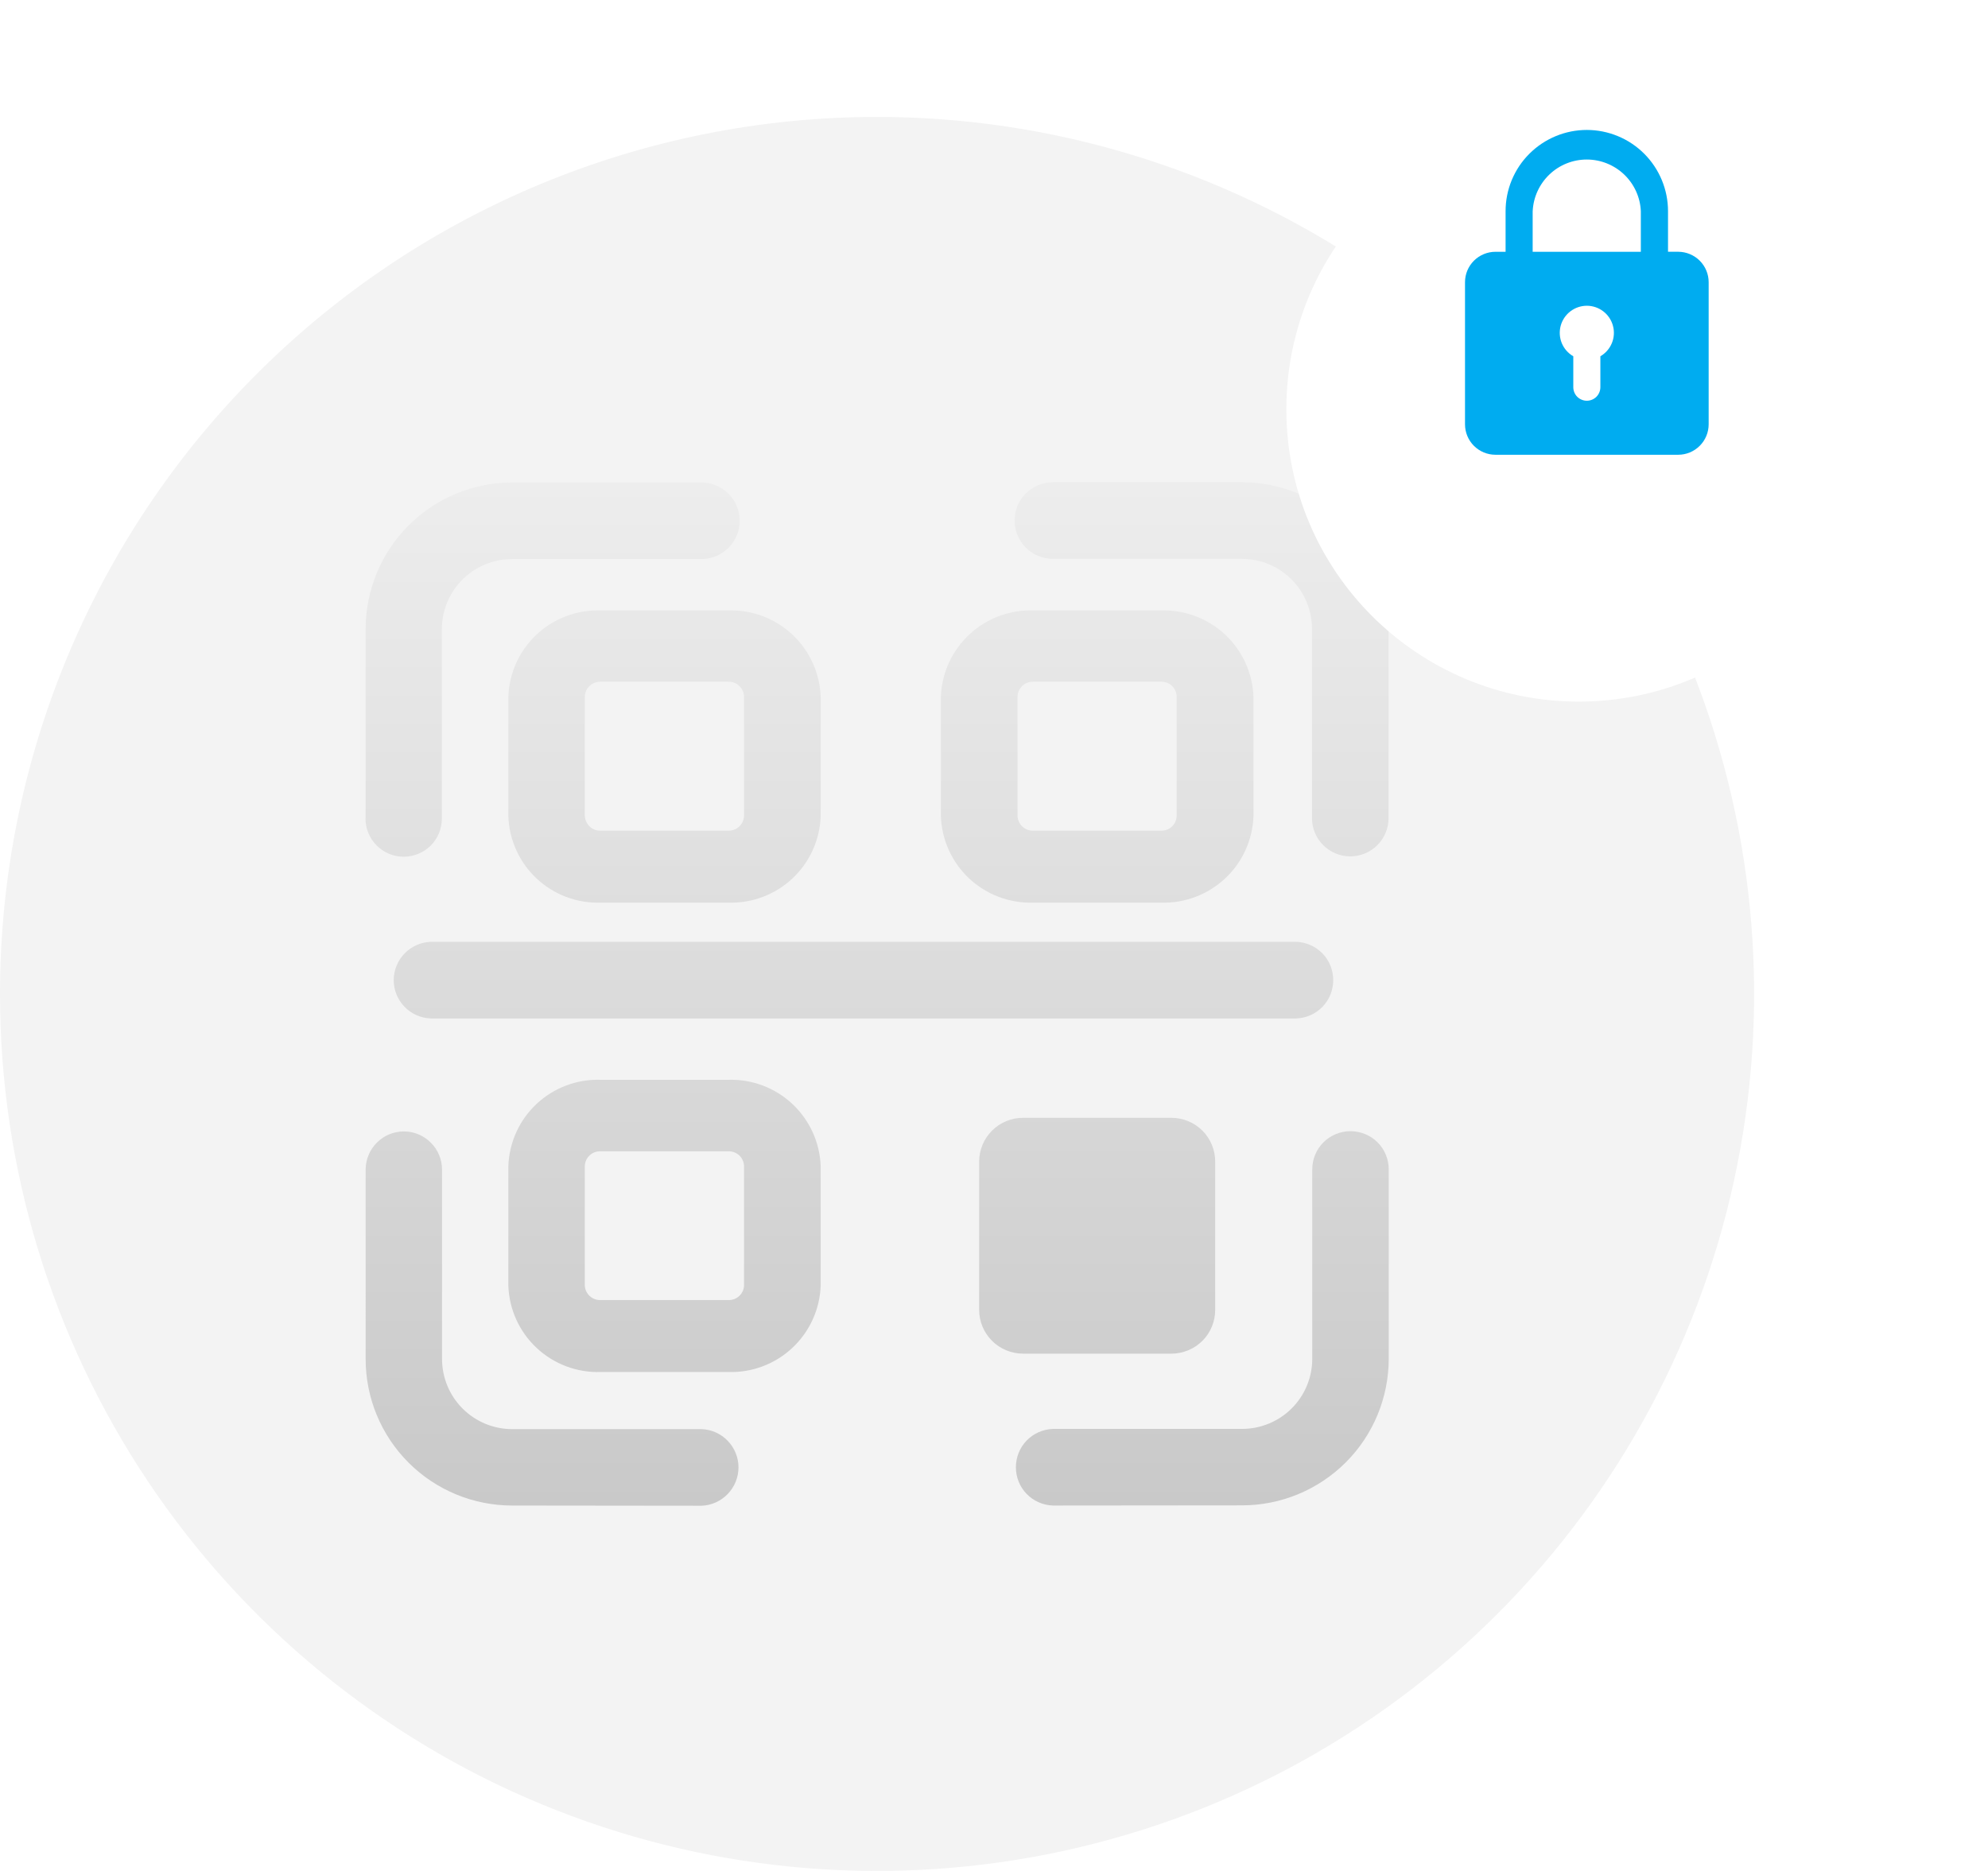 <svg xmlns="http://www.w3.org/2000/svg" width="68" height="64" fill="none" viewBox="0 0 68 64">
    <path fill="#F3F3F3" d="M30 4c5.933 0 11.734 1.76 16.667 5.056 4.934 3.296 8.779 7.982 11.05 13.464 2.27 5.481 2.864 11.513 1.706 17.333-1.157 5.82-4.014 11.165-8.21 15.36-4.195 4.196-9.54 7.053-15.36 8.21-5.82 1.158-11.852.564-17.334-1.707-5.481-2.27-10.167-6.115-13.463-11.049C1.759 45.734 0 39.933 0 34c0-7.956 3.16-15.587 8.787-21.213C14.413 7.16 22.044 4 30 4z"/>
    <g opacity=".01">
        <path fill="url(#paint0_linear)" d="M51 13H9v42h42V13z" opacity=".01"/>
        <path stroke="#707070" d="M50.25 13.75H9.75v40.5h40.5v-40.5z" opacity=".01"/>
    </g>
    <path fill="url(#paint1_linear)" d="M36.015 51.5c-.34-.011-.663-.154-.9-.399-.236-.244-.366-.57-.366-.91 0-.341.13-.668.366-.912.237-.245.56-.388.9-.4h6.468c.637 0 1.25-.252 1.7-.702.45-.45.703-1.06.703-1.697v-6.476c0-.347.135-.68.38-.925.246-.246.58-.384.926-.384.348 0 .684.138.93.383.245.246.38.579.38.926v6.476c-.002 1.329-.528 2.603-1.468 3.543s-2.216 1.47-3.545 1.471l-6.474.006zm-18.501 0c-1.33-.001-2.603-.53-3.542-1.47-.94-.941-1.466-2.215-1.465-3.544V40.01c0-.171.034-.341.1-.5.065-.158.162-.302.284-.423.12-.122.263-.218.421-.284.159-.066.33-.1.502-.1.171 0 .342.034.5.1.159.066.301.162.422.284.122.12.219.265.284.423.066.159.1.329.1.5v6.476c0 .636.253 1.247.703 1.697.45.45 1.06.703 1.697.703h6.474c.34.011.66.154.897.399.236.244.369.57.369.91 0 .34-.133.668-.37.912-.236.245-.556.388-.896.4l-6.48-.007zm3.029-4.567c-.81.025-1.597-.271-2.188-.825-.592-.553-.939-1.319-.967-2.129V39.89c.028-.81.375-1.575.966-2.129.592-.553 1.379-.85 2.189-.824h4.371c.81-.025 1.597.272 2.188.825.592.554.94 1.319.97 2.128v4.09c-.03.809-.378 1.574-.97 2.127-.591.554-1.378.85-2.188.826h-4.371zm-.54-7.05v4.089c.003.068.02.135.048.197s.07.118.12.164c.05.047.109.083.173.106.064.024.13.035.199.032h4.371c.137.005.272-.045.372-.139.1-.093.16-.223.164-.36v-4.09c-.002-.067-.018-.134-.047-.196-.028-.062-.067-.118-.117-.164-.05-.046-.109-.082-.173-.106-.063-.024-.131-.035-.199-.033h-4.371c-.069-.003-.138.008-.202.032-.065.025-.123.061-.173.108-.05.048-.092.104-.12.167-.028.063-.043.131-.044.2v-.007zm14.99 6.421c-.399 0-.78-.158-1.061-.439-.282-.281-.44-.663-.44-1.06v-5.068c0-.398.158-.779.44-1.06.28-.282.662-.44 1.06-.44h5.074c.398 0 .783.158 1.064.44.281.281.436.663.436 1.06v5.067c0 .398-.155.78-.436 1.061-.281.281-.666.44-1.064.44h-5.074zm-20.26-11.466c-.34-.011-.66-.154-.896-.399-.236-.244-.37-.57-.37-.91 0-.34.134-.668.37-.912.236-.245.557-.388.896-.4h29.605c.34.012.663.155.9.4.236.244.365.571.365.911 0 .34-.13.667-.366.911-.236.245-.56.388-.9.4H14.734zm20.608-3.961c-.811.024-1.6-.273-2.192-.828-.591-.555-.939-1.322-.966-2.133v-4.082c.029-.81.378-1.574.97-2.128.591-.553 1.378-.85 2.188-.825h4.37c.811-.025 1.6.271 2.192.824.593.554.943 1.319.973 2.13v4.08c-.029.812-.377 1.58-.97 2.134-.593.555-1.383.852-2.194.828H35.34zm-.536-7.05v4.081c.004.139.063.27.164.364.1.095.234.147.372.143h4.37c.07.002.139-.009.203-.033s.123-.061.173-.109c.05-.047.09-.103.117-.166.028-.063.042-.13.044-.199v-4.081c-.002-.069-.016-.136-.044-.199-.028-.063-.067-.12-.117-.166-.05-.047-.109-.084-.173-.109-.064-.024-.134-.036-.202-.033H35.34c-.07-.002-.14.01-.205.035-.065.026-.123.064-.173.112-.05.049-.09.107-.117.171-.027.065-.041.134-.041.204v-.015zm-14.262 7.05c-.811.025-1.6-.273-2.191-.828-.592-.555-.937-1.322-.964-2.133v-4.082c.028-.81.375-1.575.966-2.129.592-.553 1.379-.85 2.189-.824h4.371c.81-.025 1.597.272 2.188.825.592.554.94 1.319.97 2.128v4.082c-.027.81-.375 1.578-.966 2.133-.592.555-1.381.852-2.192.828h-4.371zm-.54-7.05v4.081c.006.139.067.27.168.365.1.095.233.146.372.142h4.371c.138.003.272-.048.372-.143.1-.095.16-.226.164-.364v-4.081c-.004-.138-.064-.27-.164-.364-.1-.095-.234-.146-.372-.143h-4.371c-.07-.002-.14.01-.205.035-.065.026-.123.063-.173.112-.05.049-.093.107-.12.171-.028.065-.04.134-.041.204v-.015zm24.874 4.15v-6.46c0-.635-.25-1.243-.697-1.693-.448-.45-1.056-.704-1.69-.707h-6.472c-.348 0-.683-.138-.93-.384-.245-.246-.383-.58-.383-.927 0-.347.138-.68.384-.926s.581-.384.929-.384h6.471c1.328.003 2.6.533 3.54 1.472.938.94 1.465 2.213 1.467 3.541v6.476c0 .347-.138.68-.384.926-.245.245-.578.383-.925.383-.348 0-.68-.138-.926-.383-.246-.246-.384-.579-.384-.926v-.008zm-32.37 0v-6.46c0-1.329.529-2.603 1.468-3.543.938-.94 2.213-1.469 3.542-1.47h6.471c.348 0 .683.138.929.384.246.245.384.579.384.926 0 .348-.138.68-.384.927-.246.245-.581.383-.929.383h-6.471c-.637 0-1.25.253-1.7.703-.45.45-.703 1.06-.703 1.697V28c0 .346-.136.678-.38.924-.246.245-.58.382-.926.382-.347 0-.678-.137-.923-.383-.245-.245-.384-.577-.384-.923l.006-.023z"/>
    <g filter="url(#filter0_d)">
        <path fill="#fff" d="M54 20c5.523 0 10-4.477 10-10S59.523 0 54 0 44 4.477 44 10s4.477 10 10 10z"/>
    </g>
    <path fill="#00ACF0" d="M57.403 8.612h-.348V7.223c0-.364-.072-.726-.212-1.063-.14-.337-.344-.643-.602-.901s-.564-.463-.901-.602c-.337-.14-.698-.212-1.063-.212s-.726.072-1.063.212c-.337.14-.643.344-.901.602-.259.258-.463.564-.603.901-.14.337-.211.699-.211 1.063v1.39h-.346c-.276 0-.541.11-.736.304-.196.196-.306.46-.306.736v4.861c0 .277.11.542.305.737.196.195.46.305.737.305h6.25c.276 0 .541-.11.736-.305.196-.195.306-.46.306-.737v-4.86c0-.277-.11-.541-.306-.737-.195-.195-.46-.304-.736-.305zm-4.977-1.389c.022-.475.227-.924.571-1.253.345-.33.803-.513 1.279-.513.476 0 .934.184 1.279.513.344.329.549.778.57 1.253v1.39h-3.7v-1.39zm2.315 4.964v1.058c0 .123-.049.24-.136.328-.087.086-.204.135-.327.135-.123 0-.24-.049-.328-.135-.086-.087-.135-.205-.135-.328v-1.058c-.177-.102-.315-.259-.393-.447-.078-.189-.091-.397-.039-.594.053-.197.17-.371.331-.495.162-.124.36-.192.564-.192.204 0 .402.068.564.192.161.124.278.298.33.495.053.197.04.405-.039.594-.078.188-.216.345-.392.447z"/>
    <defs>
        <linearGradient id="paint0_linear" x1="30" x2="30" y1="13" y2="55" gradientUnits="userSpaceOnUse">
            <stop stop-color="#FFBEA2"/>
            <stop offset="1" stop-color="#F08A5D"/>
        </linearGradient>
        <linearGradient id="paint1_linear" x1="30.002" x2="30.002" y1="16.496" y2="51.506" gradientUnits="userSpaceOnUse">
            <stop stop-color="#EDEDED"/>
            <stop offset="1" stop-color="#C9C9C9"/>
        </linearGradient>
        <filter id="filter0_d" width="28" height="28" x="40" y="0" color-interpolation-filters="sRGB" filterUnits="userSpaceOnUse">
            <feFlood flood-opacity="0" result="BackgroundImageFix"/>
            <feColorMatrix in="SourceAlpha" values="0 0 0 0 0 0 0 0 0 0 0 0 0 0 0 0 0 0 127 0"/>
            <feOffset dy="4"/>
            <feGaussianBlur stdDeviation="2"/>
            <feColorMatrix values="0 0 0 0 0 0 0 0 0 0 0 0 0 0 0 0 0 0 0.16 0"/>
            <feBlend in2="BackgroundImageFix" result="effect1_dropShadow"/>
            <feBlend in="SourceGraphic" in2="effect1_dropShadow" result="shape"/>
        </filter>
    </defs>
</svg>
